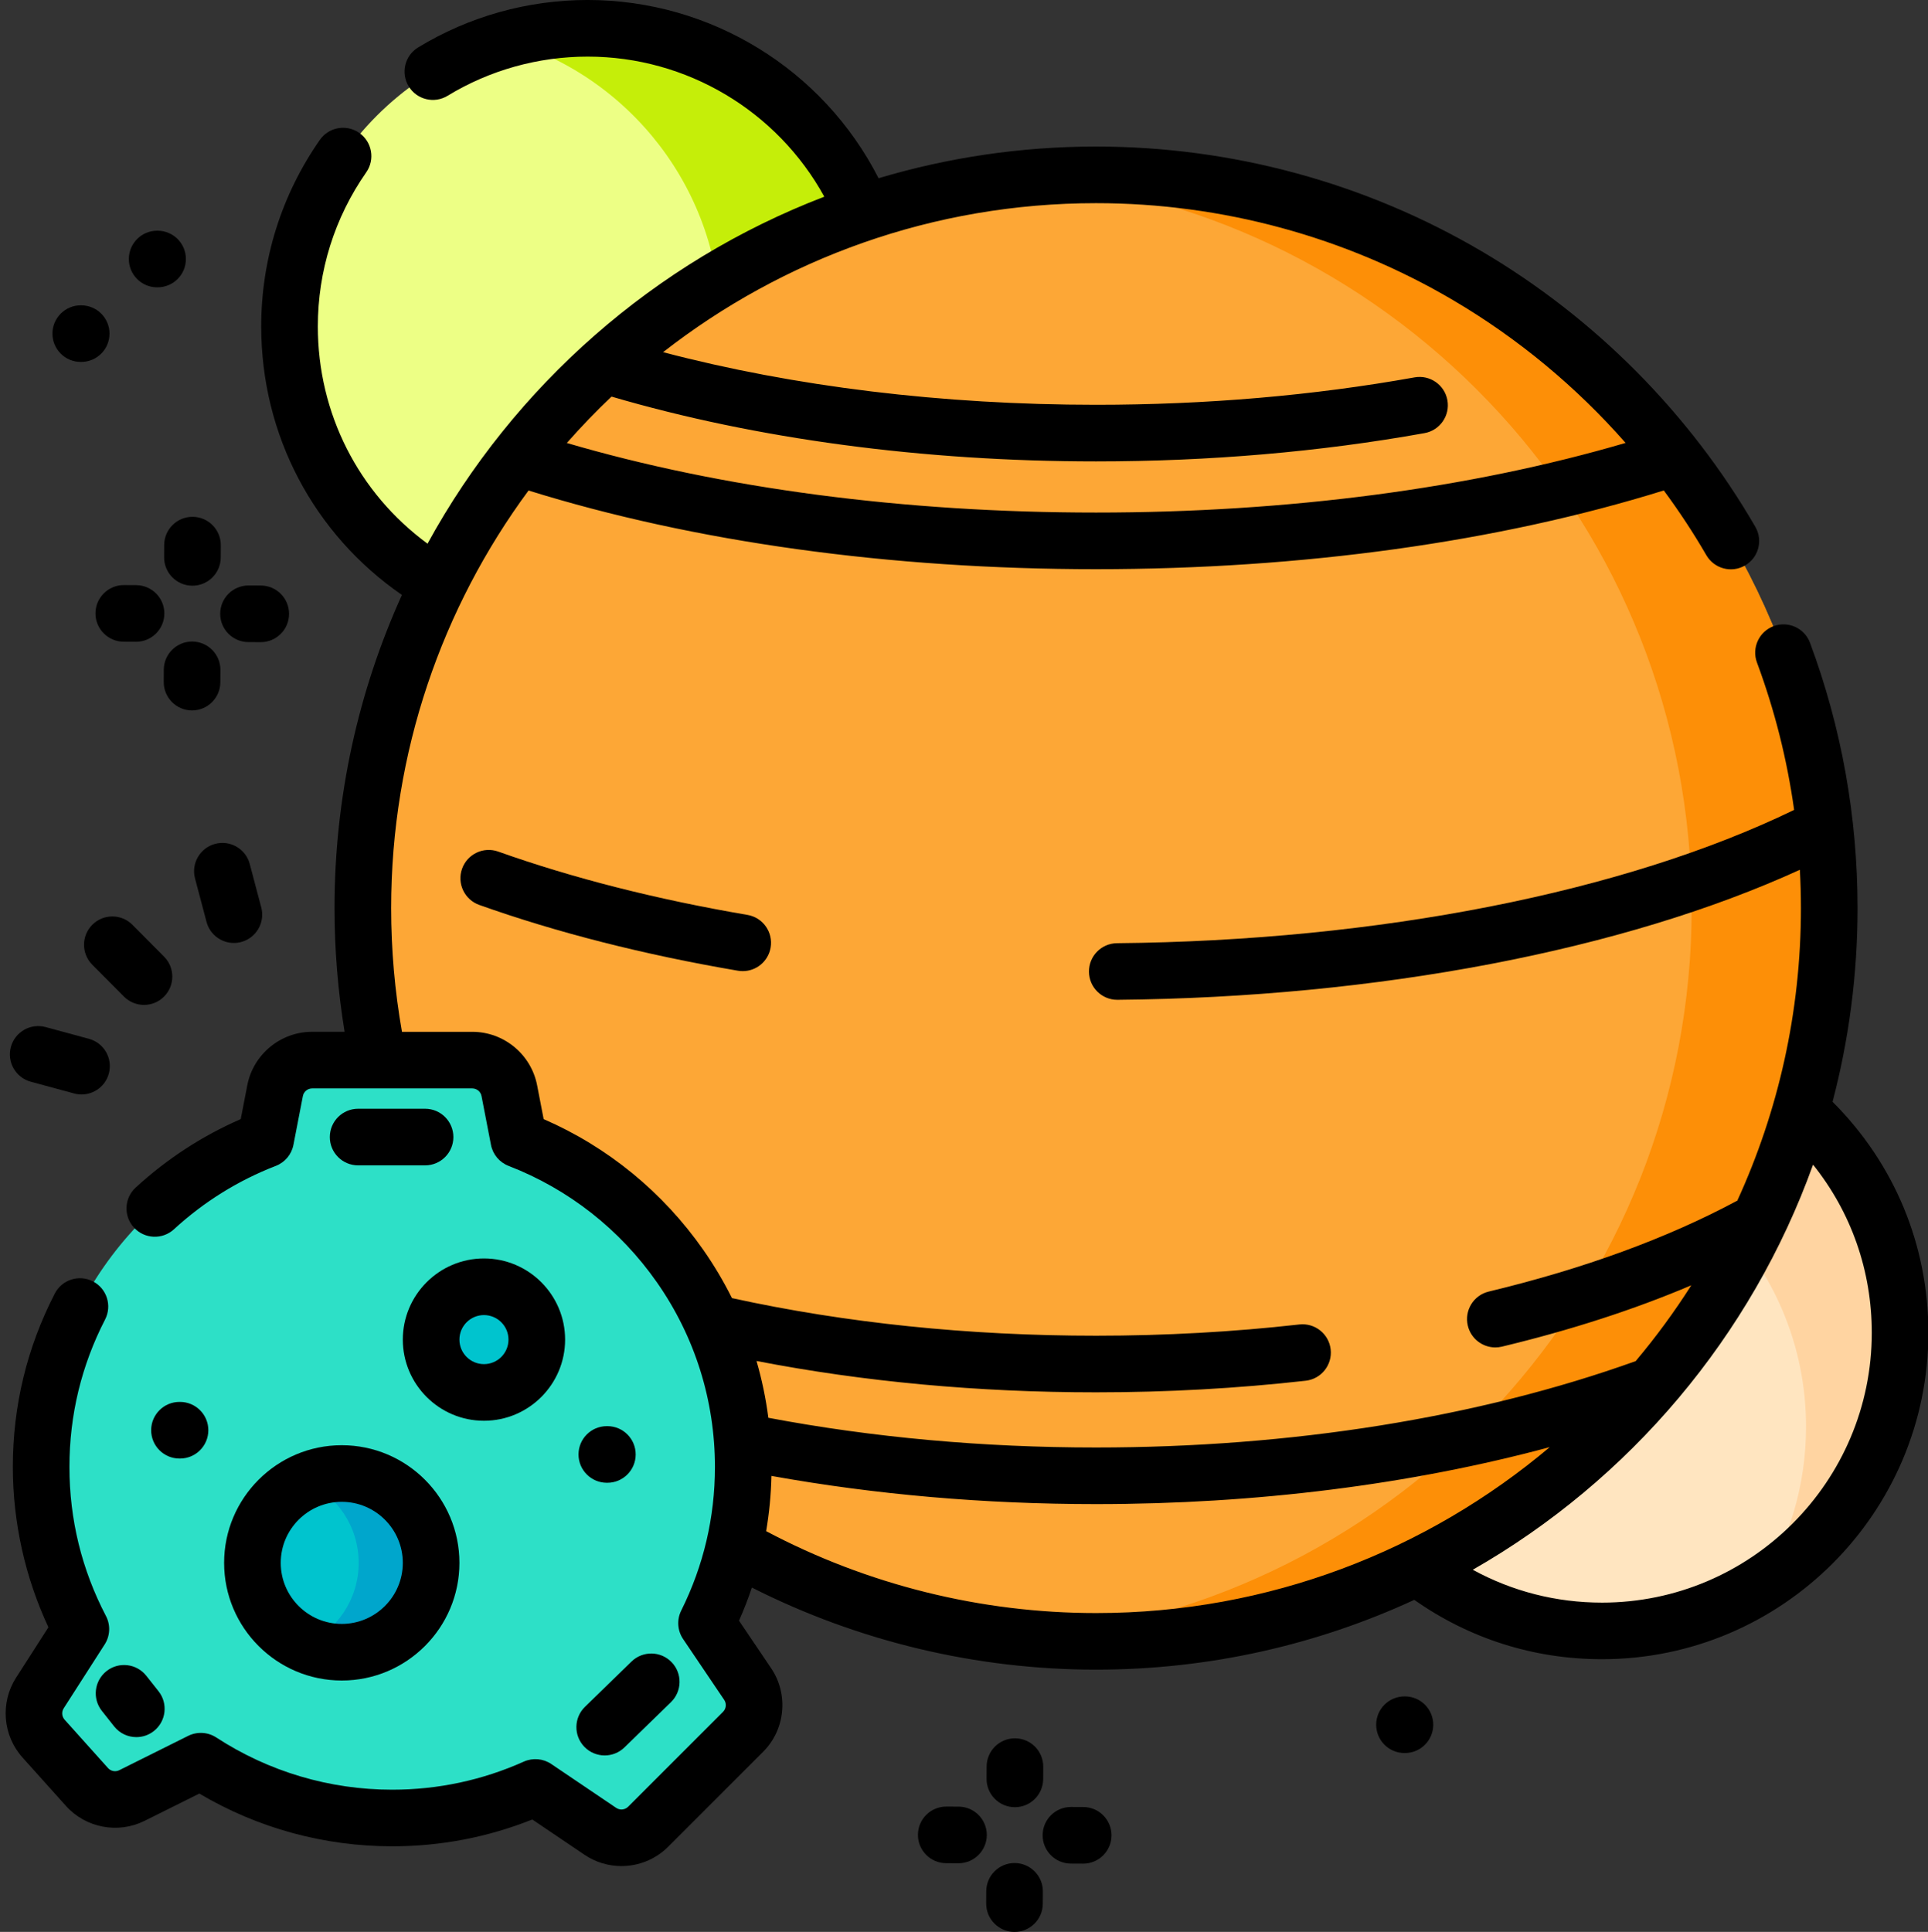 <!-- icon666.com - MILLIONS vector ICONS FREE --><svg viewBox="-1 0 511 512" xmlns="http://www.w3.org/2000/svg"><rect x="-1" y="0" width="511" height="512" fill="#333333" stroke="none"/><path d="m233.785 86.523c0 43.645-35.379 79.023-79.02 79.023-43.645 0-79.023-35.379-79.023-79.023 0-43.641 35.379-79.02 79.023-79.02 43.641 0 79.02 35.379 79.02 79.02zm0 0" fill="#edff85"></path><path d="m233.781 86.523c0 43.648-35.375 79.023-79.012 79.023-7.594 0-14.938-1.066-21.879-3.07 33.004-9.48 57.145-39.898 57.145-75.953 0-36.051-24.141-66.469-57.145-75.949 6.941-2.004 14.285-3.07 21.879-3.07 43.637 0 79.012 35.375 79.012 79.02zm0 0" fill="#c5ee09"></path><path d="m502.605 353.207c0 43.641-35.379 79.02-79.023 79.02-43.641 0-79.02-35.379-79.02-79.02 0-43.645 35.379-79.023 79.02-79.023 43.645 0 79.023 35.379 79.023 79.023zm0 0" fill="#ffe5c0"></path><path d="m502.605 353.199c0 28.215-14.781 52.961-37.008 66.934 7.66-12.16 12.082-26.57 12.082-42.004 0-43.645-35.379-79.023-79.023-79.023-15.445 0-29.844 4.434-42.016 12.094 13.984-22.242 38.73-37.02 66.941-37.02 43.648 0 79.023 35.387 79.023 79.02zm0 0" fill="#ffd4a1"></path><path d="m483.828 240.668c0 107.324-87.004 194.328-194.328 194.328s-194.328-87.004-194.328-194.328 87.004-194.328 194.328-194.328 194.328 87.004 194.328 194.328zm0 0" fill="#fda736"></path><path d="m483.832 240.668c0 107.324-87.008 194.324-194.336 194.324-6.141 0-12.227-.281-18.223-.844 98.777-9.191 176.09-92.309 176.09-193.48s-77.312-184.289-176.09-193.48c5.996-.562 12.082-.844 18.223-.844 107.328 0 194.336 87 194.336 194.324zm0 0" fill="#fd8f07"></path><path d="m186.273 430.188c6.211-12.477 9.723-26.531 9.723-41.414 0-39.555-24.695-73.32-59.5-86.785l-2.5-12.93c-.91-4.707-5.031-8.102-9.82-8.102h-42.441c-4.789 0-8.91 3.395-9.82 8.102l-2.504 12.93c-34.805 13.465-59.5 47.23-59.5 86.785 0 15.512 3.816 30.121 10.531 42.98l-10.867 16.938c-2.43 3.789-2.027 8.73.977 12.082l11.5 12.816c3.004 3.352 7.879 4.281 11.906 2.273l18.277-9.102c14.594 9.512 32.004 15.055 50.723 15.055 13.523 0 26.363-2.906 37.957-8.098l17.211 11.629c3.969 2.684 9.285 2.172 12.672-1.215l25.152-25.152c3.391-3.391 3.898-8.703 1.219-12.676zm0 0" fill="#2de0c7"></path><path d="m113.266 414.195c0 13.078-10.602 23.68-23.68 23.68-13.078 0-23.68-10.602-23.68-23.68 0-13.078 10.602-23.68 23.68-23.68 13.078 0 23.68 10.602 23.68 23.68zm0 0" fill="#00c4ce"></path><path d="m113.27 414.195c0 13.074-10.605 23.676-23.688 23.676-3.41 0-6.664-.719-9.594-2.027 8.301-3.684 14.082-11.996 14.082-21.648 0-9.652-5.781-17.965-14.082-21.645 2.93-1.312 6.184-2.031 9.594-2.031 13.082 0 23.688 10.602 23.688 23.676zm0 0" fill="#00a6cc"></path><path d="m141.27 355.027c0 7.734-6.27 14.004-14 14.004-7.734 0-14.004-6.27-14.004-14.004s6.27-14.004 14.004-14.004c7.73 0 14 6.27 14 14.004zm0 0" fill="#00c4ce"></path><path d="m484.707 292c4.312-16.395 6.621-33.598 6.621-51.332 0-24.168-4.234-47.82-12.594-70.309-1.445-3.883-5.762-5.859-9.645-4.418-3.887 1.445-5.863 5.766-4.418 9.648 4.703 12.66 7.988 25.727 9.848 39.055-45.008 21.832-110.105 34.68-179.461 35.324-4.145.039-7.473 3.426-7.434 7.57.039 4.121 3.391 7.434 7.5 7.434h.07c68.977-.641 134.164-13.129 180.848-34.461.18 3.375.281 6.762.281 10.156 0 27.648-6.043 53.91-16.867 77.543-.074.039-.152.066-.227.105-18.398 9.863-40.488 17.93-65.652 23.98-4.027.969-6.508 5.02-5.539 9.047.824 3.441 3.898 5.754 7.285 5.754.582 0 1.172-.07 1.762-.211 18.297-4.398 35.09-9.844 50.18-16.254-4.473 7.031-9.402 13.742-14.746 20.094-.004.004-.012.004-.016.008-41.738 14.973-91.188 22.883-143.004 22.883-29.961 0-59.156-2.648-86.852-7.871-.66-5.109-1.711-10.137-3.137-15.055 28.457 5.512 58.668 8.305 89.988 8.305 18.793 0 37.488-1.035 55.57-3.074 4.117-.465 7.078-4.176 6.617-8.293-.465-4.117-4.18-7.078-8.297-6.617-17.527 1.98-35.656 2.98-53.891 2.98-33.836 0-66.285-3.355-96.492-9.965-2.191-4.391-4.707-8.645-7.555-12.723-10.727-15.355-25.309-27.293-42.359-34.711l-1.73-8.957c-1.59-8.219-8.82-14.18-17.188-14.18h-18.633c-1.902-10.766-2.867-21.773-2.867-32.785 0-41.395 13.539-79.676 36.41-110.676 43.793 13.633 95.695 20.852 150.414 20.852 54.707 0 106.668-7.223 150.48-20.867 4.059 5.504 7.84 11.223 11.277 17.16 2.082 3.586 6.672 4.809 10.254 2.73 3.586-2.078 4.809-6.668 2.73-10.254-17.438-30.09-42.496-55.324-72.461-72.977-30.883-18.188-66.25-27.801-102.281-27.801-20.02 0-39.367 2.945-57.637 8.398-14.715-28.844-44.469-47.238-77.098-47.238-15.891 0-31.43 4.348-44.941 12.574-3.539 2.156-4.66 6.77-2.504 10.309 2.156 3.539 6.77 4.664 10.309 2.508 11.16-6.797 24-10.387 37.137-10.387 26.242 0 50.23 14.395 62.715 37.129-44.977 17.234-82.266 50.117-105.164 91.957-18.309-13.461-29.07-34.551-29.07-57.566 0-14.695 4.438-28.824 12.836-40.859 2.371-3.398 1.539-8.074-1.859-10.445-3.398-2.371-8.074-1.535-10.445 1.859-10.164 14.566-15.539 31.664-15.539 49.445 0 28.723 13.852 54.965 37.289 71.156-11.469 25.328-17.859 53.426-17.859 82.988 0 11 .906 21.992 2.668 32.785h-8.602c-8.367 0-15.598 5.965-17.188 14.18l-1.734 8.957c-10.219 4.453-19.574 10.547-27.855 18.152-3.051 2.801-3.254 7.547-.449 10.598 2.801 3.055 7.547 3.254 10.598.453 7.938-7.289 17.023-12.941 27.012-16.805 2.41-.934 4.168-3.035 4.66-5.57l2.504-12.934c.227-1.172 1.258-2.023 2.453-2.023h42.441c1.195 0 2.227.852 2.453 2.023l2.504 12.934c.488 2.535 2.25 4.637 4.66 5.57 15.93 6.16 29.539 16.848 39.355 30.906 10.043 14.375 15.348 31.277 15.348 48.883 0 13.348-3.008 26.156-8.938 38.066-1.207 2.422-1.016 5.305.5 7.543l10.891 16.121c.668.992.539 2.324-.305 3.168l-25.152 25.152c-.848.848-2.18.973-3.168.305l-17.211-11.629c-2.148-1.453-4.898-1.691-7.266-.633-11.039 4.941-22.777 7.445-34.895 7.445-16.609 0-32.73-4.785-46.625-13.84-2.227-1.449-5.059-1.613-7.441-.43l-18.277 9.105c-1.004.5-2.227.266-2.977-.57l-11.5-12.816c-.75-.836-.848-2.078-.246-3.023l10.867-16.934c1.453-2.266 1.582-5.137.336-7.523-6.422-12.301-9.68-25.594-9.68-39.512 0-13.754 3.18-26.902 9.453-39.074 1.895-3.68.449-8.207-3.234-10.102-3.684-1.898-8.211-.449-10.105 3.234-7.375 14.316-11.117 29.773-11.117 45.941 0 14.652 3.25 29.254 9.43 42.5l-8.578 13.367c-4.234 6.605-3.535 15.301 1.707 21.141l11.5 12.82c5.242 5.84 13.809 7.48 20.836 3.98l14.531-7.238c15.469 9.156 33.051 13.977 51.121 13.977 12.828 0 25.297-2.387 37.133-7.105l13.836 9.348c2.977 2.012 6.391 2.996 9.789 2.996 4.52 0 9.012-1.742 12.391-5.121l25.152-25.152c5.918-5.918 6.812-15.246 2.125-22.176l-8.5-12.586c1.281-2.883 2.418-5.812 3.414-8.777 28.109 14.242 59.48 21.754 91.207 21.754 30.098 0 58.668-6.633 84.352-18.496 14.609 10.289 31.738 15.727 49.73 15.727 47.711 0 86.527-38.816 86.527-86.523 0-23.234-9.02-44.867-25.402-61.207zm-100.547-212.434c17.172 10.113 32.594 22.922 45.688 37.816-41.176 12.086-89.496 18.457-140.348 18.457-50.859 0-99.113-6.363-140.266-18.438 3.762-4.273 7.711-8.379 11.844-12.297 38.262 11.23 82.586 17.176 128.422 17.176 30.066 0 59.363-2.523 87.066-7.496 4.078-.73 6.793-4.633 6.059-8.711-.73-4.078-4.629-6.789-8.707-6.059-26.836 4.816-55.238 7.262-84.418 7.262-40.684 0-80.059-4.812-114.75-13.941 31.691-24.734 71.527-39.492 114.75-39.492 33.355 0 66.09 8.895 94.66 25.723zm-182.098 326.223c.82-4.805 1.293-9.688 1.406-14.637 27.535 4.953 56.43 7.469 86.031 7.469 42.477 0 83.473-5.195 120.258-15.102-32.52 27.422-74.488 43.977-120.258 43.977-30.516 0-60.66-7.512-87.438-21.707zm221.52 18.938c-12.133 0-23.789-2.996-34.227-8.711 41.512-23.734 73.82-61.777 90.18-107.359 10.09 12.598 15.566 28.086 15.566 44.551.004 39.434-32.082 71.52-71.52 71.52zm0 0"></path><path d="m131.051 225.688c-3.906-1.391-8.195.648-9.586 4.551-1.387 3.906.652 8.195 4.555 9.586 20.609 7.332 43.684 13.199 68.574 17.438.426.07.852.105 1.27.105 3.59 0 6.762-2.586 7.387-6.242.695-4.086-2.051-7.961-6.137-8.656-24.039-4.094-46.27-9.738-66.062-16.781zm0 0"></path><path d="m58.402 414.195c0 17.195 13.988 31.18 31.184 31.18 17.191 0 31.18-13.984 31.18-31.18 0-17.195-13.988-31.18-31.18-31.18-17.195 0-31.184 13.984-31.184 31.18zm31.184-16.176c8.918 0 16.176 7.254 16.176 16.176 0 8.918-7.258 16.176-16.176 16.176-8.922 0-16.176-7.258-16.176-16.176 0-8.922 7.254-16.176 16.176-16.176zm0 0"></path><path d="m105.762 355.027c0 11.859 9.648 21.504 21.508 21.504 11.855 0 21.504-9.645 21.504-21.504s-9.648-21.508-21.504-21.508c-11.859 0-21.508 9.648-21.508 21.508zm21.504-6.504c3.586 0 6.504 2.918 6.504 6.504 0 3.586-2.918 6.5-6.504 6.5-3.582 0-6.5-2.914-6.5-6.5 0-3.586 2.918-6.504 6.5-6.504zm0 0"></path><path d="m159.809 392.965h.148.023c4.133 0 7.488-3.344 7.504-7.477.016-4.145-3.332-7.516-7.477-7.527h-.148c-.008 0-.016 0-.023 0-4.133 0-7.488 3.34-7.504 7.477-.012 4.141 3.336 7.512 7.477 7.527zm0 0"></path><path d="m46.543 386.543h.145.023c4.133 0 7.488-3.34 7.504-7.477.016-4.145-3.336-7.512-7.477-7.527h-.148c-.008 0-.016 0-.023 0-4.133 0-7.488 3.344-7.504 7.477-.012 4.145 3.336 7.516 7.48 7.527zm0 0"></path><path d="m42.516 144.438-.016 3.246c-.02 4.145 3.324 7.52 7.465 7.539h.039c4.125 0 7.48-3.336 7.5-7.469l.016-3.246c.02-4.141-3.32-7.516-7.465-7.539-.012 0-.023 0-.039 0-4.125 0-7.48 3.336-7.5 7.469zm0 0"></path><path d="m49.902 188.277c4.125 0 7.48-3.336 7.5-7.465l.016-3.25c.023-4.141-3.32-7.516-7.465-7.539-.012 0-.023 0-.035 0-4.129 0-7.484 3.336-7.504 7.469l-.016 3.246c-.02 4.145 3.324 7.52 7.469 7.539zm0 0"></path><path d="m64.828 170.168 3.246.016h.039c4.125 0 7.48-3.332 7.5-7.465.02-4.145-3.324-7.52-7.465-7.539l-3.246-.016c-.012 0-.027 0-.039 0-4.125 0-7.48 3.336-7.5 7.469-.02 4.141 3.32 7.516 7.465 7.535zm0 0"></path><path d="m24.305 162.531c-.02 4.141 3.324 7.516 7.469 7.535l3.246.016h.039c4.125 0 7.48-3.336 7.5-7.469.02-4.141-3.324-7.516-7.465-7.535l-3.25-.016c-.012 0-.023 0-.035 0-4.129 0-7.484 3.336-7.504 7.469zm0 0"></path><path d="m267.953 478.945h.035c4.125 0 7.48-3.336 7.5-7.469l.016-3.246c.02-4.145-3.324-7.52-7.469-7.539-.012 0-.023 0-.035 0-4.125 0-7.48 3.336-7.5 7.469l-.016 3.246c-.02 4.145 3.324 7.52 7.469 7.539zm0 0"></path><path d="m267.934 493.746c-.012 0-.023 0-.035 0-4.125 0-7.48 3.336-7.5 7.469l-.016 3.246c-.02 4.145 3.324 7.52 7.465 7.539h.039c4.125 0 7.48-3.336 7.5-7.469l.016-3.246c.02-4.141-3.324-7.516-7.469-7.539zm0 0"></path><path d="m286.129 478.902-3.246-.016c-.012 0-.023 0-.035 0-4.129 0-7.484 3.336-7.504 7.469-.02 4.141 3.324 7.516 7.469 7.535l3.246.016h.035c4.129 0 7.48-3.336 7.504-7.465.02-4.145-3.324-7.52-7.469-7.539zm0 0"></path><path d="m253.074 478.801-3.246-.016c-.016 0-.027 0-.039 0-4.125 0-7.48 3.336-7.5 7.469-.02 4.141 3.324 7.516 7.469 7.535l3.246.016h.035c4.129 0 7.484-3.336 7.504-7.469.016-4.141-3.324-7.516-7.469-7.535zm0 0"></path><path d="m40.617 76.148h.117.035c4.125 0 7.484-3.336 7.5-7.469.016-4.145-3.328-7.516-7.473-7.535h-.113c-.012 0-.023 0-.035 0-4.125 0-7.484 3.34-7.5 7.473-.016 4.145 3.328 7.516 7.469 7.531zm0 0"></path><path d="m371.398 449.586h-.117c-4.148-.008-7.516 3.328-7.535 7.473-.016 4.145 3.328 7.516 7.473 7.531h.117.031c4.129 0 7.484-3.336 7.504-7.469.016-4.145-3.332-7.516-7.473-7.535zm0 0"></path><path d="m20.371 95.922h.117.031c4.129 0 7.484-3.336 7.504-7.469.016-4.145-3.328-7.516-7.473-7.535h-.117c-.012 0-.02 0-.031 0-4.129 0-7.484 3.34-7.504 7.473-.016 4.145 3.328 7.516 7.473 7.531zm0 0"></path><path d="m42.457 264.141c2.938-2.922 2.949-7.672.027-10.609l-8.391-8.441c-2.922-2.938-7.672-2.949-10.609-.031-2.938 2.922-2.953 7.672-.031 10.609l8.391 8.441c1.469 1.477 3.395 2.215 5.32 2.215 1.914 0 3.828-.727 5.293-2.184zm0 0"></path><path d="m7.156 286.68 11.488 3.113c.656.176 1.316.262 1.969.262 3.305 0 6.332-2.199 7.234-5.543 1.086-3.996-1.277-8.117-5.277-9.203l-11.488-3.113c-4-1.082-8.117 1.281-9.203 5.277-1.082 4 1.281 8.121 5.277 9.207zm0 0"></path><path d="m53.738 244.32c.891 3.363 3.926 5.586 7.25 5.586.633 0 1.281-.082 1.926-.254 4.004-1.059 6.391-5.168 5.328-9.172l-3.047-11.504c-1.059-4.008-5.164-6.395-9.172-5.332-4.004 1.059-6.391 5.168-5.332 9.172zm0 0"></path><path d="m27.227 442.883c-3.25 2.574-3.801 7.293-1.227 10.539l3.25 4.105c1.48 1.871 3.672 2.848 5.887 2.848 1.629 0 3.273-.527 4.652-1.621 3.246-2.57 3.797-7.289 1.227-10.539l-3.25-4.105c-2.574-3.246-7.289-3.797-10.539-1.227zm0 0"></path><path d="m153.895 462.957c1.469 1.512 3.422 2.27 5.379 2.27 1.883 0 3.773-.707 5.23-2.125l12.336-12.004c2.969-2.891 3.035-7.641.145-10.609-2.887-2.969-7.637-3.031-10.605-.145l-12.34 12.004c-2.969 2.891-3.035 7.641-.145 10.609zm0 0"></path><path d="m111.664 293.844h-17.746c-4.141 0-7.5 3.359-7.5 7.504 0 4.141 3.359 7.5 7.5 7.5h17.746c4.141 0 7.5-3.359 7.5-7.5 0-4.145-3.359-7.504-7.5-7.504zm0 0"></path></svg>
